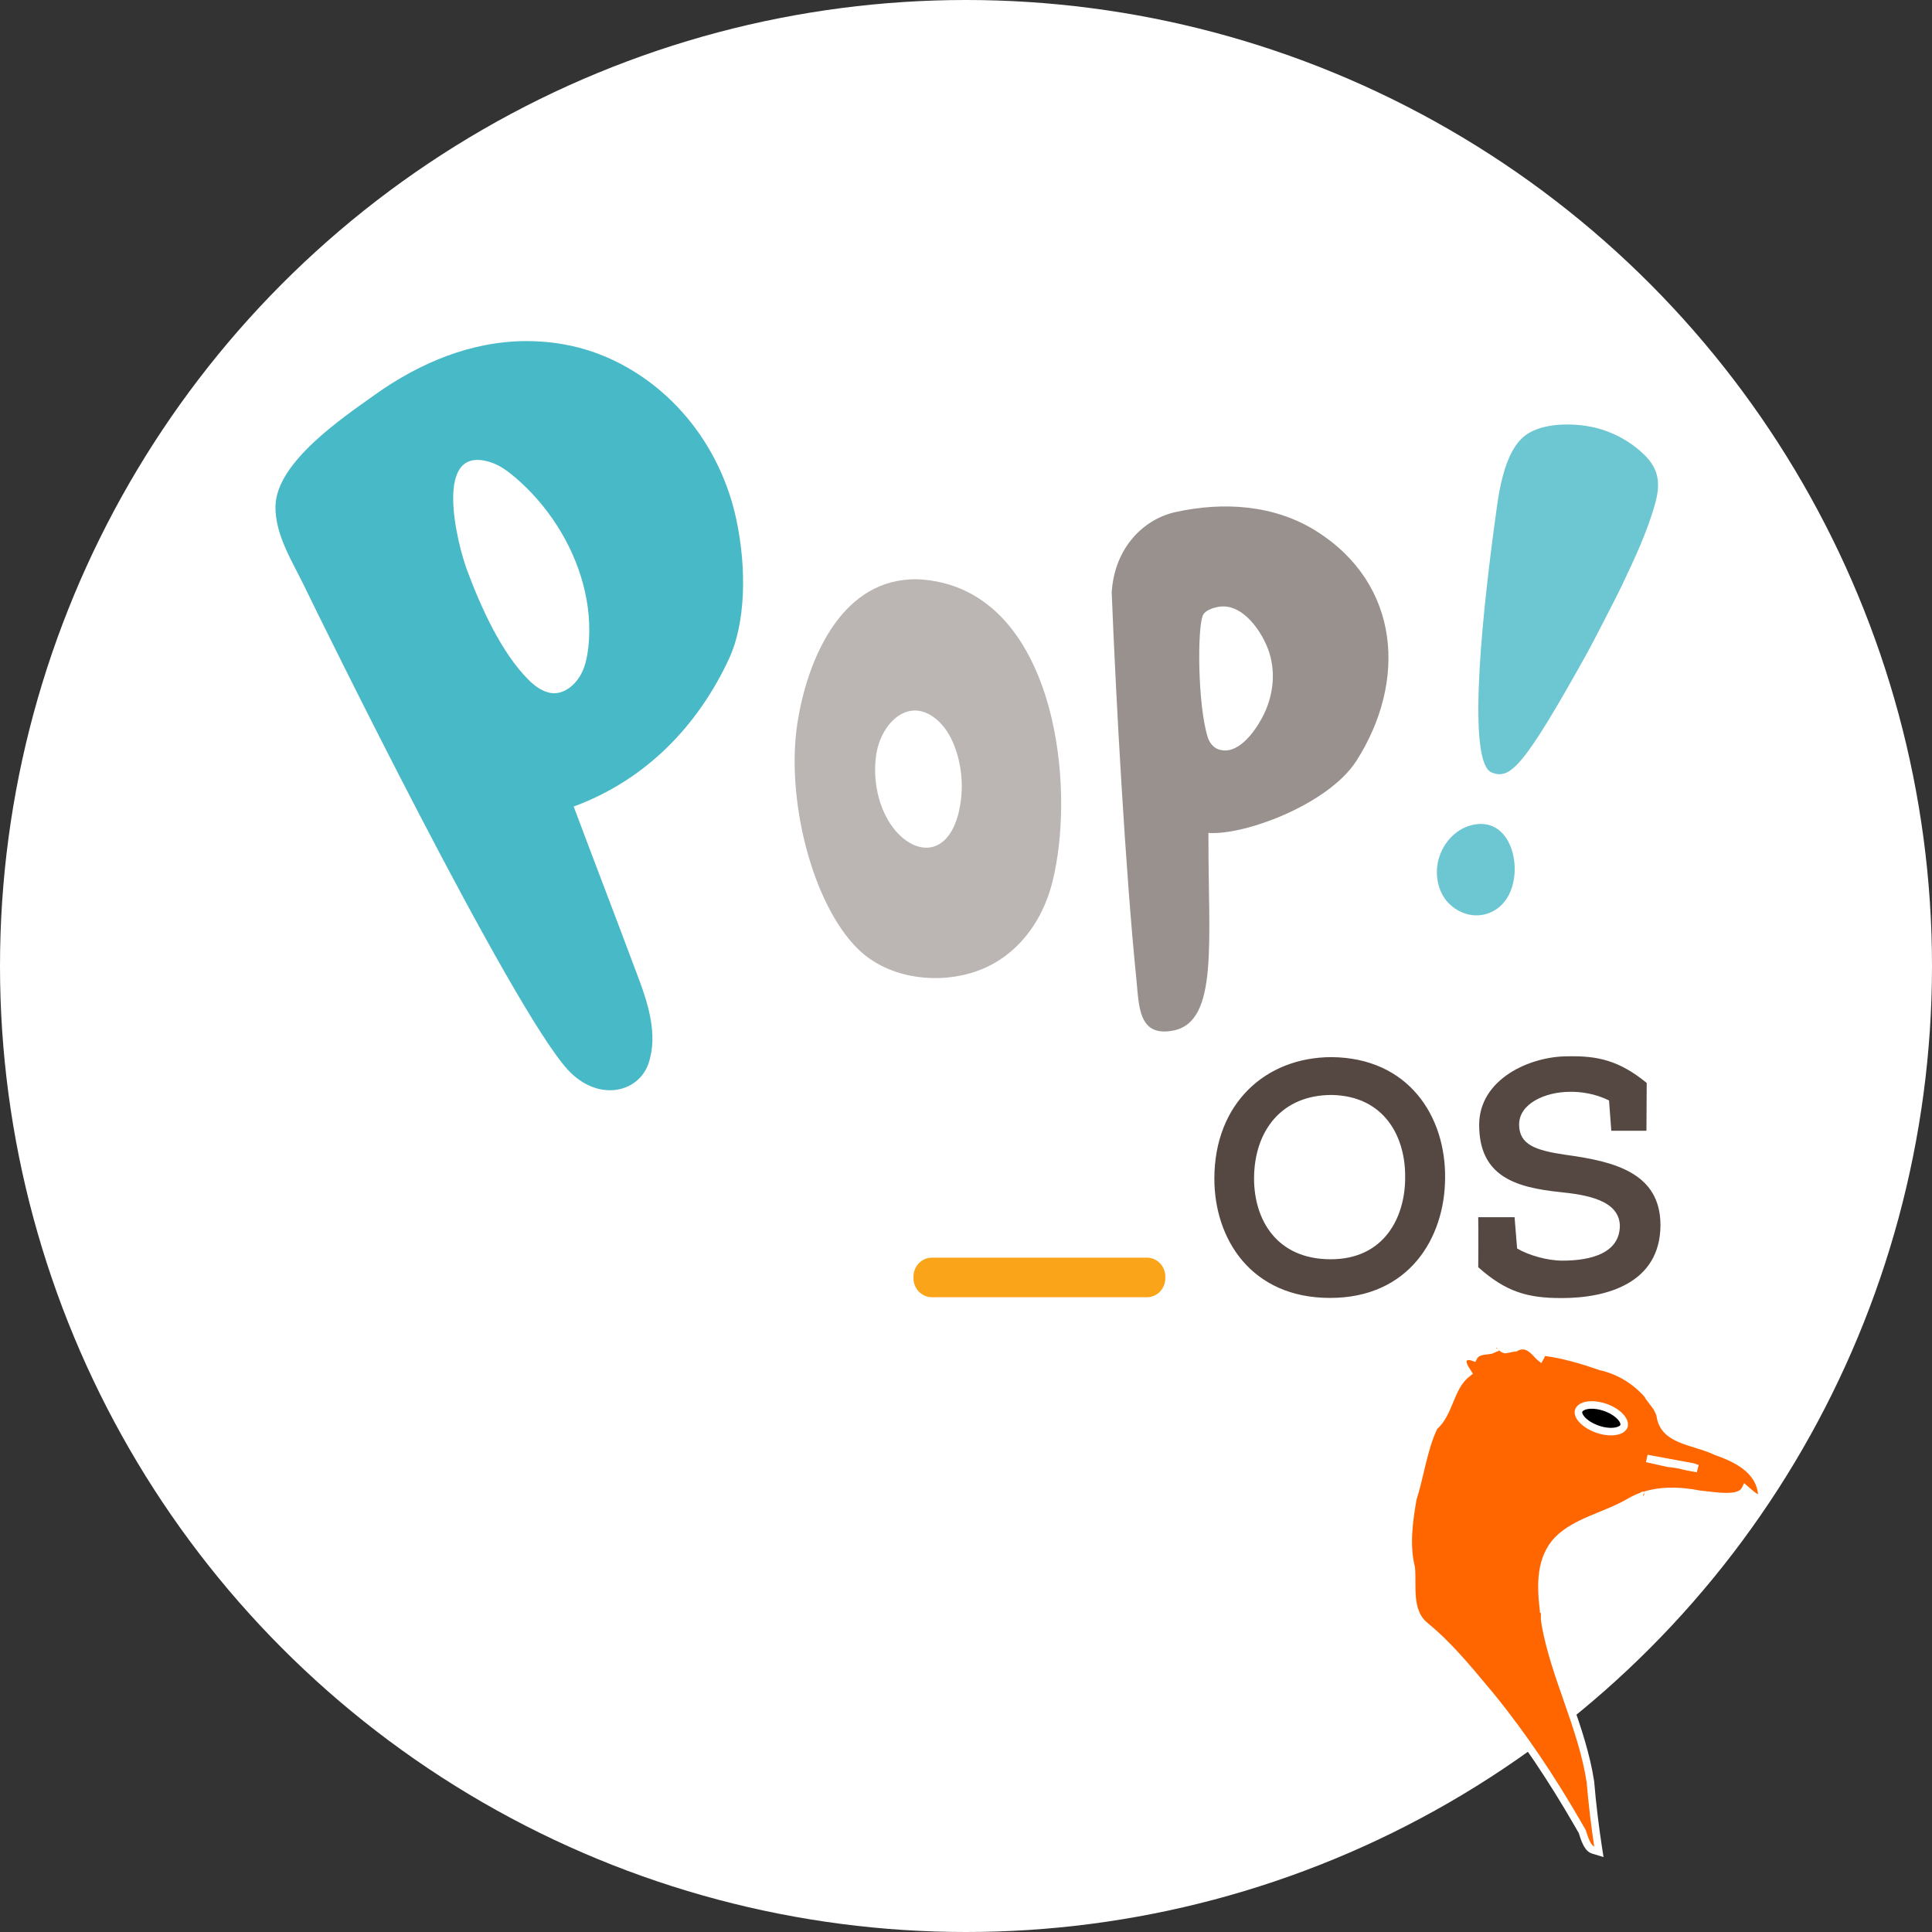 <svg width="512" height="512" viewBox="0 0 512 512" fill="none" xmlns="http://www.w3.org/2000/svg">
<rect x="0" y="0" width="512" height="512" fill="#333333" stroke="none"/>
<circle cx="256" cy="256" r="256" fill="white"/>
<g clip-path="url(#clip0_2:411)">
<path d="M400.975 234.085C400.303 236.945 398.851 239.478 396.372 241.071C392.478 243.568 387.733 242.844 384.37 239.804C381.218 236.981 380.156 232.203 381.148 228.077C382.174 223.77 385.432 219.969 389.61 218.775C398.922 216.132 402.781 226.484 400.975 234.085ZM395.275 204.695C389.504 202.342 391.486 171.395 396.762 133.825C398.249 123.328 400.798 118.369 403.666 115.836C407.773 112.252 415.244 112.108 420.307 112.868C426.114 113.736 431.673 116.487 435.886 120.65C439.604 124.342 440.029 128.106 438.754 132.992C436.665 140.774 433.089 148.23 429.655 155.506C428.84 157.279 421.724 171.069 420.768 172.771C403.595 203.681 400.161 206.685 395.275 204.695Z" fill="#6CC7D2"/>
<path d="M278.787 190.76C282.186 205.6 281.832 221.887 278.928 233.615C276.202 244.69 268.802 254.608 257.047 257.938C246.744 260.87 234.741 258.734 227.376 251.495C215.267 239.623 208.186 211.753 211.337 191.52C213.886 175.268 222.455 154.456 241.256 153.551C242.459 153.479 243.663 153.515 244.867 153.623C264.022 155.397 274.467 171.902 278.787 190.76ZM244.159 224.53C245.221 224.711 246.283 224.711 247.346 224.385C250.922 223.335 252.975 219.535 253.931 215.843C255.383 210.233 255.17 204.188 253.294 198.686C252.338 195.899 250.922 193.185 248.762 191.158C241.149 184.027 233.537 191.447 232.227 199.881C231.2 206.468 232.687 214.105 236.723 219.426C238.6 221.887 241.291 224.023 244.159 224.53Z" fill="#BBB5B3"/>
<path d="M320.248 222.213C320.213 249.613 322.904 270.57 311.113 273.067C301.553 275.058 301.872 266.48 301.129 259.277C298.296 231.371 295.711 185.005 294.614 156.953C295.393 144.9 303.288 137.517 311.503 135.707C324.178 132.92 337.704 133.716 348.928 140.81C371.128 154.854 372.898 180.625 359.443 201.654C352.079 213.128 329.808 221.453 320.248 220.729V222.213ZM323.081 160.79C321.7 161.007 319.434 161.659 318.797 163.034C317.274 166.255 317.38 186.706 320.036 195.284C320.461 196.696 321.417 198.035 322.797 198.542C327.825 200.424 332.357 194.126 334.411 190.325C337.279 185.041 338.199 178.815 336.394 173.024C334.694 167.631 329.419 159.813 323.081 160.79Z" fill="#99918D"/>
<path d="M193.28 174.399C184.959 192.388 171.15 206.685 152.031 213.743C157.519 228.403 163.113 242.881 168.566 257.503C171.611 265.394 174.514 274.045 171.859 281.827C169.097 289.789 158.333 291.997 150.508 283.528C135.46 267.167 84.581 163.505 80.828 155.723C77.641 149.027 72.861 141.86 73.003 134.114C73.251 122.459 90.883 110.66 99.346 104.615C111.171 96.182 124.838 90.427 139.461 90.391C150.862 90.391 160.599 93.576 169.238 99.222C182.481 107.909 191.686 121.772 195.085 137.444C198.06 151.234 197.422 165.351 193.28 174.399ZM154.509 154.709C151.535 143.67 144.808 133.499 136.346 126.368C134.504 124.812 132.522 123.364 130.22 122.568C114.358 117.247 121.227 144.357 123.812 151.198C127.388 160.79 132.805 172.915 140.063 180.154C141.657 181.747 143.533 183.159 145.693 183.593C148.986 184.281 152.031 181.928 153.695 179.177C155.076 176.897 155.607 174.182 155.926 171.54C156.527 165.93 155.996 160.211 154.509 154.709Z" fill="#48B9C7"/>
<path d="M382.966 312.184C382.895 328.074 373.406 343.963 352.481 343.963C331.555 343.963 321.818 328.327 321.818 312.365C321.818 292.458 335.379 280.151 352.905 280.151C373.229 280.332 383.143 295.751 382.966 312.184ZM352.905 290.177C339.77 290.177 332.405 299.516 332.334 312.256C332.334 323.332 338.389 333.72 352.658 333.72C366.926 333.72 372.379 322.463 372.379 312.148C372.556 301.434 366.997 290.431 352.905 290.177ZM391.747 335.819C391.747 338.172 391.817 324.635 391.747 322.572H401.377L402.05 330.861C405.201 332.707 410.087 334.082 414.088 334.082C421.524 334.082 429.278 332.164 429.278 324.744C429.03 318.011 420.391 316.636 413.415 315.912C401.554 314.681 391.994 311.713 391.994 298.104C391.994 285.979 405.414 279.934 415.398 279.934C423.436 279.753 429.136 281.056 436.394 286.992C436.394 291.878 436.324 294.774 436.324 299.66H427.012L426.41 291.625C422.657 289.779 418.797 289.272 415.823 289.345C409.415 289.417 402.581 292.494 402.581 297.995C402.581 303.389 407.007 304.873 414.867 306.031C427.684 307.768 440.041 310.736 440.041 324.707C439.97 339.982 425.949 343.999 413.911 343.999C404.741 344.036 399.005 342.298 391.747 335.819Z" fill="#554741"/>
<path d="M308.824 338.751C308.824 341.538 306.629 343.782 303.903 343.782H247.004C244.278 343.782 242.083 341.538 242.083 338.751V338.317C242.083 335.53 244.278 333.286 247.004 333.286H303.903C306.629 333.286 308.824 335.53 308.824 338.317V338.751Z" fill="#FAA41A"/>
</g>
<g clip-path="url(#clip1_2:411)">
<path d="M425.371 382.145C430.387 382.145 434.453 378.553 434.453 374.122C434.453 369.691 430.387 366.1 425.371 366.1C420.355 366.1 416.289 369.691 416.289 374.122C416.289 378.553 420.355 382.145 425.371 382.145Z" fill="black"/>
<path d="M397.76 356.995L397.787 355.954L396.563 356.193L396.281 356.248L394.247 356.645L395.448 357.669C395.12 357.814 394.647 357.867 393.913 357.948L393.902 357.949C393.257 358.021 392.371 358.12 391.642 358.516C391.252 358.727 390.888 359.031 390.616 359.465C390.571 359.538 390.529 359.612 390.49 359.688C390.19 359.587 389.917 359.513 389.673 359.47C389.242 359.395 388.518 359.345 388.02 359.884C387.516 360.43 387.653 361.129 387.738 361.441C387.844 361.828 388.043 362.237 388.246 362.605C388.465 363 388.74 363.436 389.007 363.85L388.632 364.149C386.367 365.953 385.235 368.691 384.2 371.192L384.173 371.258C383.092 373.872 382.089 376.276 380.18 377.978L380.025 378.116L379.938 378.305C378.515 381.387 377.636 384.58 376.865 387.745C376.689 388.465 376.519 389.181 376.35 389.895C375.771 392.344 375.2 394.757 374.427 397.15L374.404 397.22L374.392 397.293C373.402 403.219 372.486 409.355 373.999 415.523C374.096 416.626 374.096 417.83 374.096 419.121L374.096 419.251C374.096 420.601 374.101 422.034 374.235 423.429C374.503 426.212 375.307 429.046 377.836 430.989C383.634 435.748 388.557 441.651 393.47 447.54C394.037 448.22 394.603 448.899 395.171 449.576C403.76 460.14 411.333 471.54 418.11 483.297L419.319 485.394C419.583 486.259 419.896 487.218 420.257 488.03C420.465 488.496 420.706 488.955 420.988 489.333C421.257 489.692 421.65 490.097 422.198 490.263L423.718 490.723L423.476 489.153C422.796 484.746 421.914 477.735 421.486 472.298L421.483 472.261L421.478 472.225C420.366 464.975 418.028 458.095 415.666 451.319C415.551 450.987 415.435 450.656 415.319 450.325C413.067 443.872 410.844 437.503 409.598 430.864C409.558 430.568 409.514 430.269 409.471 429.974L409.47 429.97C409.429 429.69 409.388 429.413 409.35 429.138V427.43V426.43H409.021C408.245 419.701 408.232 412.969 412.753 408.143C415.204 405.675 418.281 404.102 421.611 402.677C422.438 402.322 423.287 401.976 424.144 401.625C426.685 400.587 429.304 399.517 431.686 398.127L431.691 398.124C432.983 397.36 434.333 396.741 435.701 396.296C435.746 396.289 435.798 396.278 435.855 396.261C439.987 394.986 444.44 395.014 448.841 395.73L449.001 394.743L448.837 395.729L448.837 395.729C448.838 395.73 448.839 395.73 448.841 395.73L448.854 395.733L448.899 395.742C448.931 395.749 448.992 395.763 449.053 395.773C449.154 395.79 449.255 395.806 449.356 395.823C449.676 395.875 449.989 395.927 450.284 395.984L450.335 395.994L450.387 395.999C450.889 396.044 451.512 396.118 452.201 396.2C453.602 396.368 455.279 396.568 456.778 396.619C457.916 396.657 459.06 396.617 460.027 396.393C460.966 396.175 461.96 395.731 462.462 394.773L462.53 394.643C462.621 394.722 462.71 394.799 462.798 394.875C463.117 395.153 463.422 395.417 463.721 395.67C464.069 395.964 464.401 396.233 464.695 396.441C464.952 396.623 465.308 396.854 465.677 396.937L467.032 397.242L466.891 395.86C466.548 392.513 464.696 390.119 462.358 388.37C460.058 386.65 457.229 385.507 454.751 384.63C453.239 383.901 451.564 383.366 449.949 382.866C449.815 382.825 449.682 382.784 449.55 382.743C448.034 382.275 446.58 381.826 445.254 381.254C443.819 380.634 442.607 379.899 441.701 378.914C440.81 377.945 440.172 376.688 439.954 374.94L439.936 374.79L439.874 374.653L439.831 374.557C439.603 374.052 439.356 373.502 439.054 372.964L439.022 372.907L438.982 372.854L437.453 370.816L437.607 370.739L436.784 369.767C433.577 365.983 429.08 363.235 424.276 362.164C419.71 360.584 414.518 358.997 409.561 358.362L408.749 358.258L408.486 359.033C408.366 359.387 408.261 359.61 408.183 359.744C408.151 359.719 408.113 359.688 408.07 359.65C407.859 359.464 407.626 359.214 407.327 358.893L407.324 358.89L407.295 358.858C406.746 358.269 405.986 357.453 405.06 356.992C404.565 356.745 403.996 356.583 403.362 356.611C402.798 356.636 402.237 356.809 401.684 357.131C400.885 357.235 400.294 357.363 399.839 357.466L399.835 357.467C399.304 357.587 399.089 357.636 398.906 357.638C398.742 357.639 398.55 357.62 397.76 356.995ZM445.104 388.205C444.231 388.046 443.144 387.87 442.042 387.766L436.694 386.569L436.444 386.505L448.686 388.77C449.068 388.912 449.456 389.048 449.847 389.177C449.699 389.152 449.551 389.127 449.403 389.102C447.941 388.854 446.529 388.592 445.189 388.224L445.147 388.213L445.104 388.205ZM435.403 396.298C435.401 396.298 435.4 396.297 435.402 396.298L435.403 396.298ZM421.62 372.328C422.736 372.298 424.043 372.504 425.389 372.967C427.174 373.584 428.6 374.53 429.478 375.511C430.381 376.521 430.557 377.376 430.362 377.939C430.169 378.498 429.5 379.06 428.156 379.291C426.851 379.516 425.137 379.372 423.351 378.751C421.561 378.128 420.133 377.193 419.256 376.225C418.357 375.232 418.18 374.39 418.376 373.819C418.624 373.101 419.663 372.38 421.62 372.328Z" fill="#FF6600" stroke="white" stroke-width="2"/>
</g>
<defs>
<clipPath id="clip0_2:411">
<rect width="367" height="254" fill="white" transform="translate(73 90)"/>
</clipPath>
<clipPath id="clip1_2:411">
<rect width="155" height="155" fill="white" transform="translate(340 344)"/>
</clipPath>
</defs>
</svg>
